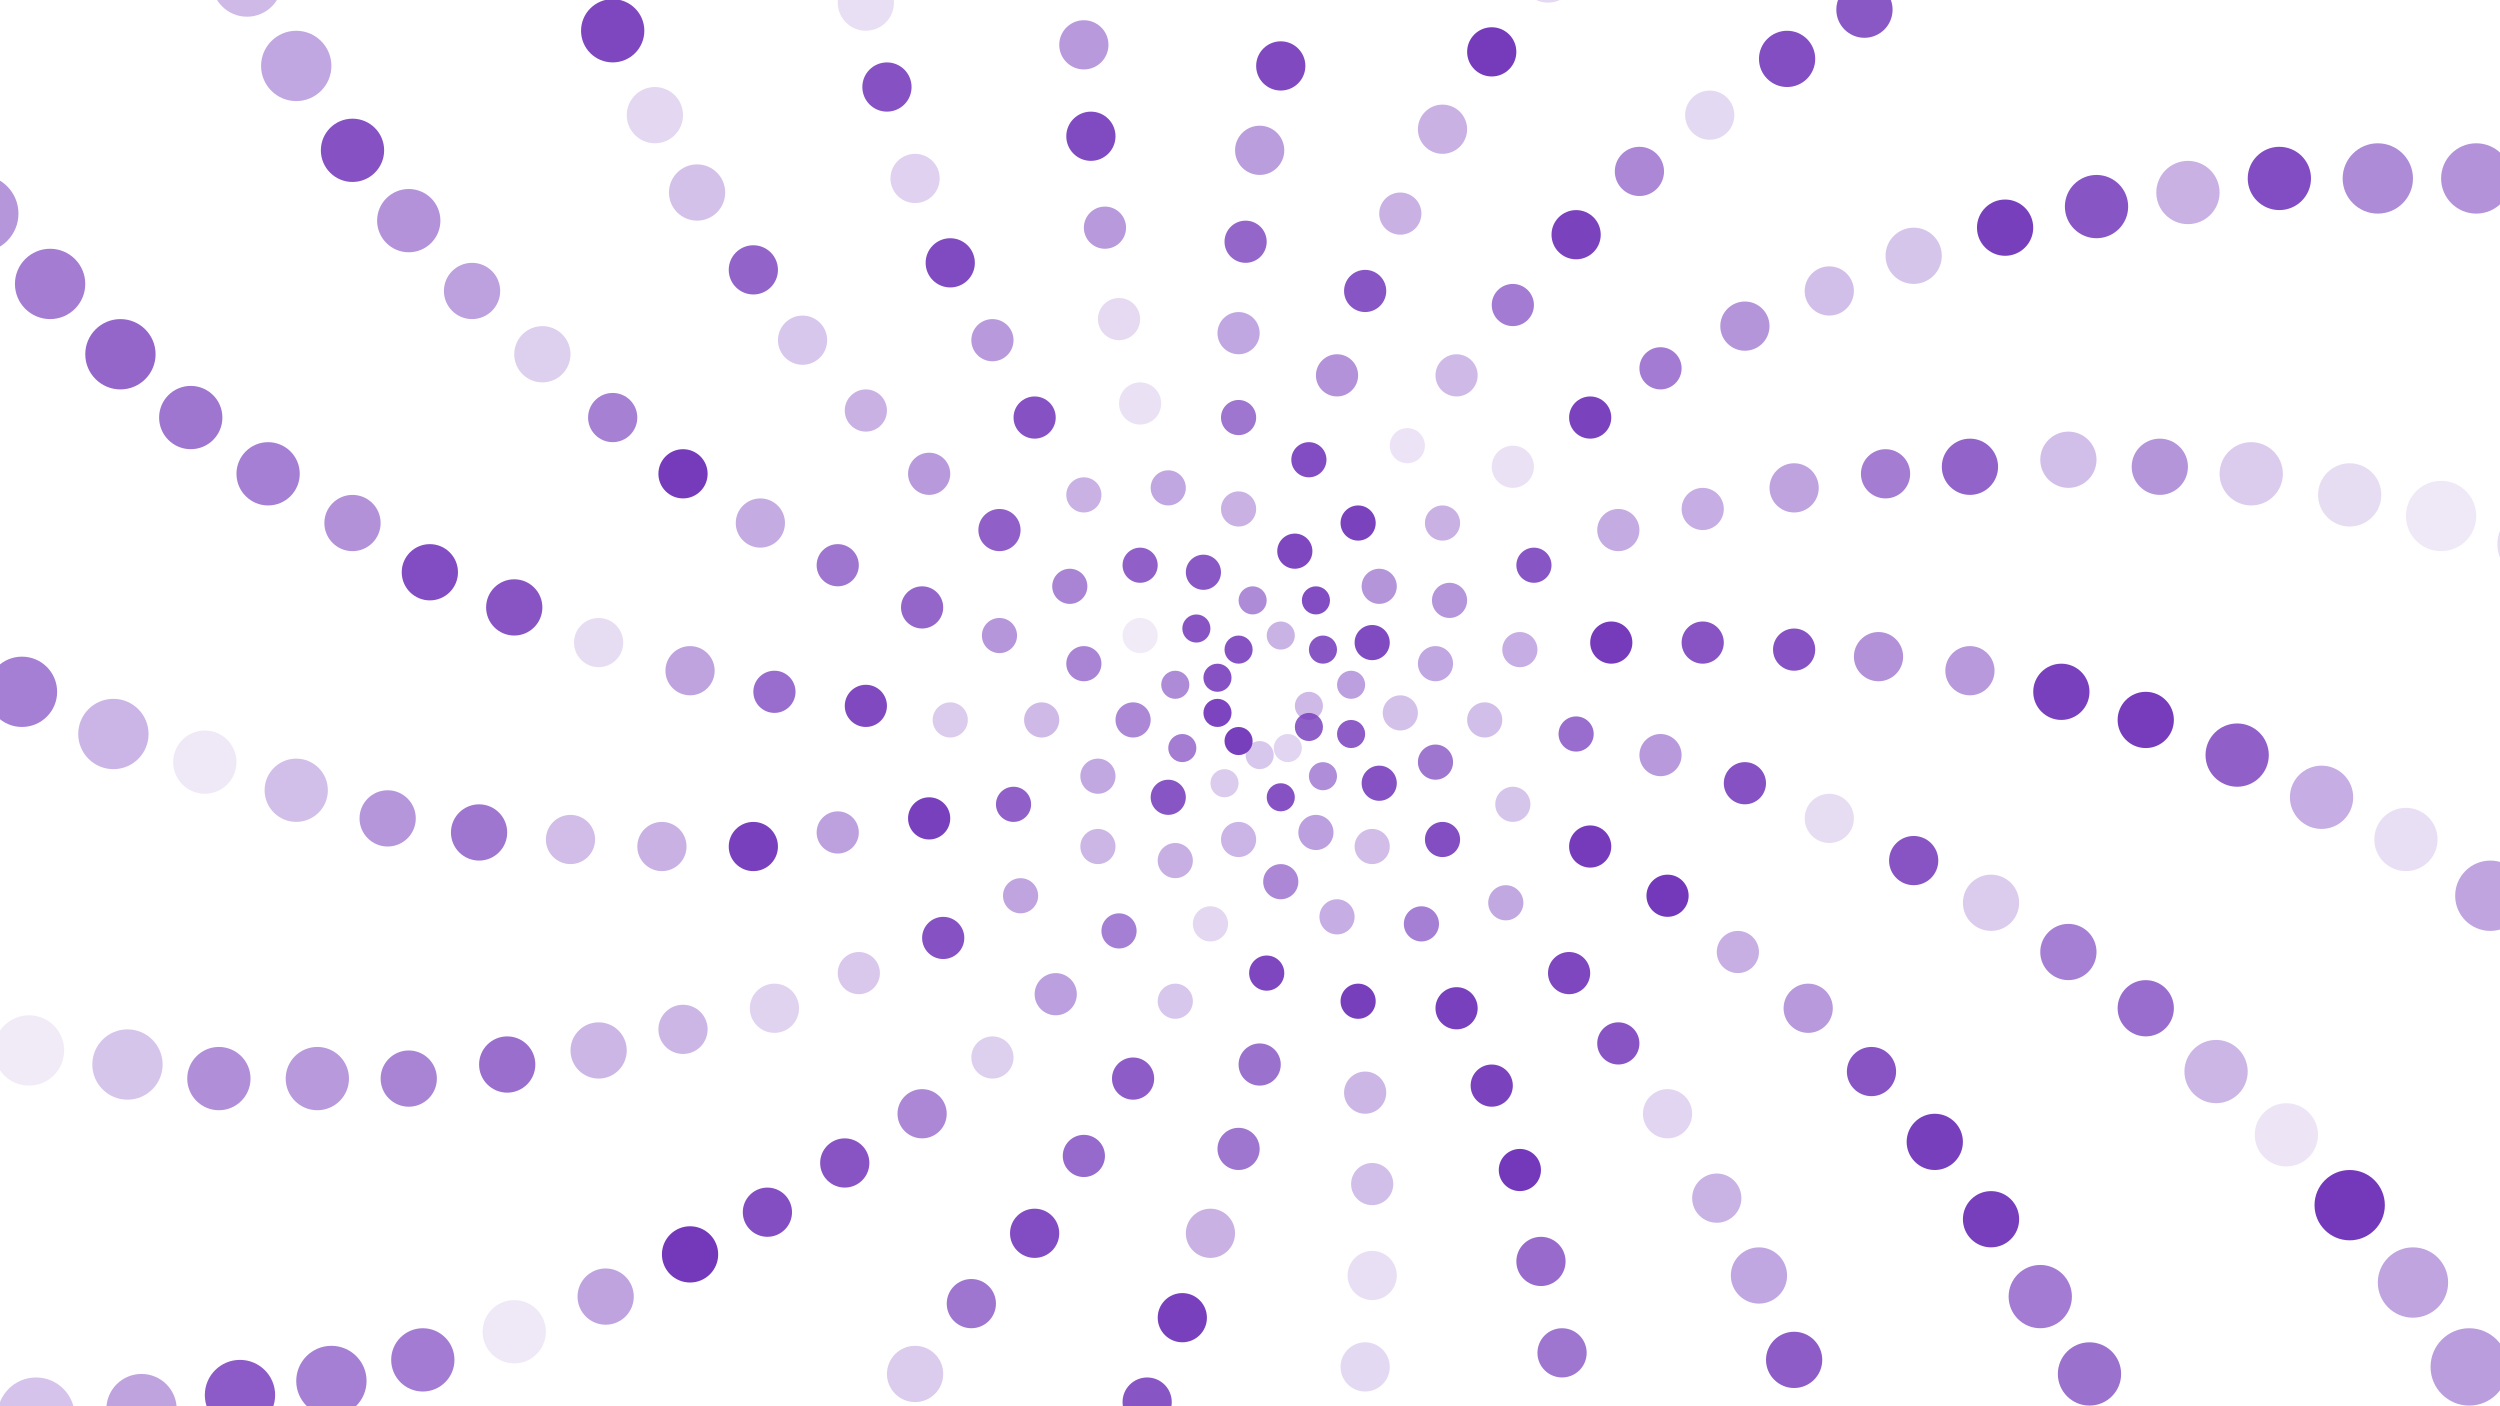 <svg xmlns="http://www.w3.org/2000/svg" version="1.1" xmlns:xlink="http://www.w3.org/1999/xlink" xmlns:svgjs="http://svgjs.dev/svgjs" viewBox="0 0 1422 800"><g fill="#7337ba" transform="matrix(4,0,0,4,-2119.5,-1198.5)"><circle r="2" cx="716" cy="400" opacity="0.34"></circle><circle r="2" cx="716" cy="403" opacity="0.80"></circle><circle r="2" cx="713" cy="406" opacity="0.21"></circle><circle r="2" cx="709" cy="407" opacity="0.28"></circle><circle r="2" cx="706" cy="405" opacity="0.96"></circle><circle r="2" cx="703" cy="401" opacity="0.93"></circle><circle r="2" cx="703" cy="396" opacity="0.86"></circle><circle r="2" cx="706" cy="392" opacity="0.86"></circle><circle r="2" cx="712" cy="390" opacity="0.38"></circle><circle r="2" cx="718" cy="392" opacity="0.84"></circle><circle r="2" cx="722" cy="397" opacity="0.48"></circle><circle r="2" cx="722" cy="404" opacity="0.81"></circle><circle r="2" cx="718" cy="410" opacity="0.57"></circle><circle r="2" cx="712" cy="413" opacity="0.86"></circle><circle r="2" cx="704" cy="411" opacity="0.26"></circle><circle r="2" cx="698" cy="406" opacity="0.65"></circle><circle r="2" cx="697" cy="397" opacity="0.58"></circle><circle r="2" cx="700" cy="389" opacity="0.85"></circle><circle r="2" cx="708" cy="385" opacity="0.58"></circle><circle r="2" cx="717" cy="385" opacity="0.89"></circle><circle r="2.5" cx="725" cy="391" opacity="0.90"></circle><circle r="2.5" cx="729" cy="401" opacity="0.31"></circle><circle r="2.5" cx="726" cy="411" opacity="0.87"></circle><circle r="2.5" cx="717" cy="418" opacity="0.48"></circle><circle r="2.5" cx="706" cy="419" opacity="0.37"></circle><circle r="2.5" cx="696" cy="413" opacity="0.84"></circle><circle r="2.5" cx="691" cy="402" opacity="0.60"></circle><circle r="2.5" cx="692" cy="390" opacity="0.10"></circle><circle r="2.5" cx="701" cy="381" opacity="0.83"></circle><circle r="2.5" cx="714" cy="378" opacity="0.92"></circle><circle r="2.5" cx="726" cy="383" opacity="0.53"></circle><circle r="2.5" cx="734" cy="394" opacity="0.44"></circle><circle r="2.5" cx="734" cy="408" opacity="0.68"></circle><circle r="2.5" cx="725" cy="420" opacity="0.33"></circle><circle r="2.5" cx="712" cy="425" opacity="0.60"></circle><circle r="2.5" cx="697" cy="422" opacity="0.40"></circle><circle r="2.5" cx="686" cy="410" opacity="0.43"></circle><circle r="2.5" cx="684" cy="394" opacity="0.61"></circle><circle r="2.5" cx="692" cy="380" opacity="0.79"></circle><circle r="2.5" cx="706" cy="372" opacity="0.39"></circle><circle r="2.5" cx="723" cy="374" opacity="0.94"></circle><circle r="2.5" cx="736" cy="385" opacity="0.52"></circle><circle r="2.5" cx="741" cy="402" opacity="0.32"></circle><circle r="2.5" cx="735" cy="419" opacity="0.88"></circle><circle r="2.5" cx="720" cy="430" opacity="0.41"></circle><circle r="2.5" cx="702" cy="431" opacity="0.20"></circle><circle r="2.5" cx="686" cy="420" opacity="0.36"></circle><circle r="2.5" cx="678" cy="402" opacity="0.34"></circle><circle r="2.5" cx="682" cy="383" opacity="0.61"></circle><circle r="2.5" cx="696" cy="369" opacity="0.44"></circle><circle r="2.5" cx="716" cy="365" opacity="0.89"></circle><circle r="2.5" cx="735" cy="374" opacity="0.39"></circle><circle r="2.5" cx="746" cy="392" opacity="0.41"></circle><circle r="2.5" cx="745" cy="414" opacity="0.29"></circle><circle r="2.5" cx="732" cy="431" opacity="0.64"></circle><circle r="2.5" cx="710" cy="438" opacity="0.92"></circle><circle r="2.5" cx="689" cy="432" opacity="0.64"></circle><circle r="2.5" cx="674" cy="414" opacity="0.79"></circle><circle r="2.5" cx="672" cy="390" opacity="0.52"></circle><circle r="2.5" cx="684" cy="370" opacity="0.39"></circle><circle r="2.5" cx="706" cy="359" opacity="0.69"></circle><circle r="2.5" cx="730" cy="363" opacity="0.14"></circle><circle r="2.5" cx="748" cy="380" opacity="0.84"></circle><circle r="2.5" cx="754" cy="404" opacity="0.73"></circle><circle r="2.5" cx="744" cy="428" opacity="0.43"></circle><circle r="2.5" cx="723" cy="442" opacity="0.96"></circle><circle r="2.5" cx="697" cy="442" opacity="0.28"></circle><circle r="2.5" cx="675" cy="427" opacity="0.45"></circle><circle r="2.5" cx="665" cy="402" opacity="0.25"></circle><circle r="3" cx="672" cy="375" opacity="0.79"></circle><circle r="3" cx="692" cy="357" opacity="0.15"></circle><circle r="3" cx="720" cy="353" opacity="0.54"></circle><circle r="3" cx="745" cy="366" opacity="0.15"></circle><circle r="3" cx="759" cy="391" opacity="0.98"></circle><circle r="3" cx="756" cy="420" opacity="0.98"></circle><circle r="3" cx="737" cy="443" opacity="0.95"></circle><circle r="3" cx="709" cy="451" opacity="0.71"></circle><circle r="3" cx="680" cy="441" opacity="0.48"></circle><circle r="3" cx="662" cy="416" opacity="0.95"></circle><circle r="3" cx="661" cy="386" opacity="0.76"></circle><circle r="3" cx="677" cy="359" opacity="0.86"></circle><circle r="3" cx="706" cy="347" opacity="0.44"></circle><circle r="3" cx="737" cy="353" opacity="0.34"></circle><circle r="3" cx="760" cy="375" opacity="0.42"></circle><circle r="3" cx="766" cy="407" opacity="0.50"></circle><circle r="3" cx="753" cy="438" opacity="0.92"></circle><circle r="3" cx="724" cy="455" opacity="0.36"></circle><circle r="3" cx="691" cy="453" opacity="0.81"></circle><circle r="3" cx="664" cy="433" opacity="0.87"></circle><circle r="3" cx="653" cy="400" opacity="0.91"></circle><circle r="3" cx="662" cy="367" opacity="0.50"></circle><circle r="3" cx="689" cy="345" opacity="0.18"></circle><circle r="3" cx="724" cy="341" opacity="0.84"></circle><circle r="3" cx="756" cy="359" opacity="0.94"></circle><circle r="3" cx="772" cy="391" opacity="0.85"></circle><circle r="3" cx="767" cy="427" opacity="0.99"></circle><circle r="3" cx="742" cy="454" opacity="0.94"></circle><circle r="3" cx="706" cy="463" opacity="0.69"></circle><circle r="3" cx="671" cy="450" opacity="0.24"></circle><circle r="3" cx="649" cy="418" opacity="0.47"></circle><circle r="3" cx="649" cy="380" opacity="0.68"></circle><circle r="3" cx="671" cy="348" opacity="0.51"></circle><circle r="3" cx="707" cy="334" opacity="0.76"></circle><circle r="3" cx="745" cy="343" opacity="0.66"></circle><circle r="3" cx="772" cy="372" opacity="0.41"></circle><circle r="3" cx="778" cy="411" opacity="0.87"></circle><circle r="3" cx="760" cy="448" opacity="0.85"></circle><circle r="3" cx="725" cy="468" opacity="0.32"></circle><circle r="3" cx="684" cy="464" opacity="0.75"></circle><circle r="3" cx="652" cy="438" opacity="0.27"></circle><circle r="3" cx="640" cy="398" opacity="0.73"></circle><circle r="3" cx="653" cy="358" opacity="0.39"></circle><circle r="3" cx="687" cy="332" opacity="0.51"></circle><circle r="3" cx="729" cy="330" opacity="0.39"></circle><circle r="3" cx="766" cy="352" opacity="0.66"></circle><circle r="3" cx="785" cy="392" opacity="0.87"></circle><circle r="3" cx="777" cy="435" opacity="0.40"></circle><circle r="3" cx="746" cy="466" opacity="0.99"></circle><circle r="3.5" cx="702" cy="475" opacity="0.39"></circle><circle r="3.5" cx="661" cy="458" opacity="0.60"></circle><circle r="3.5" cx="637" cy="420" opacity="0.95"></circle><circle r="3.5" cx="638" cy="374" opacity="0.42"></circle><circle r="3.5" cx="665" cy="337" opacity="0.90"></circle><circle r="3.5" cx="709" cy="321" opacity="0.49"></circle><circle r="3.5" cx="754" cy="333" opacity="0.94"></circle><circle r="3.5" cx="785" cy="369" opacity="0.46"></circle><circle r="3.5" cx="790" cy="416" opacity="0.17"></circle><circle r="3.5" cx="767" cy="458" opacity="0.21"></circle><circle r="3.5" cx="725" cy="481" opacity="0.16"></circle><circle r="3.5" cx="677" cy="475" opacity="0.89"></circle><circle r="3.5" cx="640" cy="443" opacity="0.22"></circle><circle r="3.5" cx="628" cy="395" opacity="0.46"></circle><circle r="3.5" cx="644" cy="348" opacity="0.28"></circle><circle r="3.5" cx="685" cy="319" opacity="0.90"></circle><circle r="3.5" cx="735" cy="318" opacity="0.39"></circle><circle r="3.5" cx="778" cy="346" opacity="0.53"></circle><circle r="3.5" cx="797" cy="393" opacity="0.55"></circle><circle r="3.5" cx="787" cy="443" opacity="0.51"></circle><circle r="3.5" cx="749" cy="479" opacity="0.74"></circle><circle r="3.5" cx="698" cy="487" opacity="0.95"></circle><circle r="3.5" cx="650" cy="465" opacity="0.85"></circle><circle r="3.5" cx="624" cy="420" opacity="0.39"></circle><circle r="3.5" cx="627" cy="367" opacity="0.98"></circle><circle r="3.5" cx="660" cy="325" opacity="0.23"></circle><circle r="3.5" cx="712" cy="309" opacity="0.91"></circle><circle r="3.5" cx="763" cy="324" opacity="0.60"></circle><circle r="3.5" cx="798" cy="367" opacity="0.65"></circle><circle r="3.5" cx="802" cy="422" opacity="0.85"></circle><circle r="3.5" cx="774" cy="470" opacity="0.38"></circle><circle r="3.5" cx="724" cy="494" opacity="0.19"></circle><circle r="3.5" cx="668" cy="485" opacity="0.68"></circle><circle r="3.5" cx="627" cy="446" opacity="0.36"></circle><circle r="3.5" cx="615" cy="391" opacity="0.17"></circle><circle r="3.5" cx="637" cy="338" opacity="0.78"></circle><circle r="3.5" cx="684" cy="306" opacity="0.50"></circle><circle r="3.5" cx="742" cy="307" opacity="0.98"></circle><circle r="3.5" cx="790" cy="341" opacity="0.32"></circle><circle r="3.5" cx="810" cy="395" opacity="0.51"></circle><circle r="3.5" cx="796" cy="452" opacity="0.85"></circle><circle r="3.5" cx="752" cy="492" opacity="0.69"></circle><circle r="3.5" cx="693" cy="499" opacity="0.84"></circle><circle r="3.5" cx="639" cy="472" opacity="0.88"></circle><circle r="3.5" cx="611" cy="419" opacity="0.33"></circle><circle r="3.5" cx="617" cy="359" opacity="0.63"></circle><circle r="3.5" cx="656" cy="312" opacity="0.87"></circle><circle r="3.5" cx="715" cy="296" opacity="0.36"></circle><circle r="3.5" cx="773" cy="316" opacity="0.19"></circle><circle r="4" cx="810" cy="366" opacity="0.78"></circle><circle r="4" cx="813" cy="428" opacity="0.25"></circle><circle r="4" cx="780" cy="481" opacity="0.44"></circle><circle r="4" cx="722" cy="506" opacity="0.98"></circle><circle r="4" cx="660" cy="495" opacity="0.26"></circle><circle r="4" cx="615" cy="449" opacity="0.36"></circle><circle r="4" cx="603" cy="386" opacity="0.85"></circle><circle r="4" cx="629" cy="327" opacity="0.31"></circle><circle r="4" cx="684" cy="293" opacity="0.39"></circle><circle r="4" cx="750" cy="296" opacity="0.19"></circle><circle r="4" cx="802" cy="336" opacity="0.29"></circle><circle r="4" cx="823" cy="398" opacity="0.95"></circle><circle r="4" cx="805" cy="462" opacity="0.96"></circle><circle r="4" cx="753" cy="505" opacity="0.29"></circle><circle r="4" cx="687" cy="511" opacity="0.77"></circle><circle r="4" cx="628" cy="478" opacity="0.99"></circle><circle r="4" cx="598" cy="418" opacity="0.69"></circle><circle r="4" cx="607" cy="350" opacity="0.24"></circle><circle r="4" cx="653" cy="300" opacity="0.16"></circle><circle r="4" cx="720" cy="284" opacity="0.22"></circle><circle r="4" cx="784" cy="308" opacity="0.88"></circle><circle r="4" cx="824" cy="365" opacity="0.32"></circle><circle r="4" cx="824" cy="435" opacity="0.64"></circle><circle r="4" cx="785" cy="493" opacity="0.81"></circle><circle r="4" cx="719" cy="519" opacity="0.40"></circle><circle r="4" cx="650" cy="504" opacity="0.67"></circle><circle r="4" cx="602" cy="451" opacity="0.72"></circle><circle r="4" cx="591" cy="381" opacity="0.89"></circle><circle r="4" cx="623" cy="316" opacity="0.20"></circle><circle r="4" cx="685" cy="280" opacity="0.68"></circle><circle r="4" cx="758" cy="286" opacity="0.57"></circle><circle r="4" cx="815" cy="332" opacity="0.96"></circle><circle r="4" cx="835" cy="402" opacity="0.97"></circle><circle r="4" cx="813" cy="473" opacity="0.96"></circle><circle r="4" cx="754" cy="518" opacity="0.88"></circle><circle r="4" cx="680" cy="522" opacity="0.81"></circle><circle r="4" cx="616" cy="484" opacity="0.46"></circle><circle r="4" cx="585" cy="416" opacity="0.52"></circle><circle r="4" cx="597" cy="341" opacity="0.47"></circle><circle r="4" cx="650" cy="287" opacity="0.41"></circle><circle r="4" cx="725" cy="272" opacity="0.70"></circle><circle r="4" cx="795" cy="301" opacity="0.83"></circle><circle r="4" cx="837" cy="366" opacity="0.53"></circle><circle r="4" cx="835" cy="443" opacity="0.73"></circle><circle r="4" cx="789" cy="506" opacity="0.57"></circle><circle r="4" cx="716" cy="532" opacity="0.42"></circle><circle r="4" cx="640" cy="512" opacity="0.94"></circle><circle r="4" cx="588" cy="453" opacity="0.61"></circle><circle r="4" cx="580" cy="374" opacity="0.55"></circle><circle r="4.5" cx="617" cy="304" opacity="0.92"></circle><circle r="4.5" cx="687" cy="267" opacity="0.88"></circle><circle r="4.5" cx="767" cy="276" opacity="0.57"></circle><circle r="4.5" cx="828" cy="329" opacity="0.84"></circle><circle r="4.5" cx="848" cy="407" opacity="0.79"></circle><circle r="4.5" cx="820" cy="484" opacity="0.66"></circle><circle r="4.5" cx="754" cy="531" opacity="0.45"></circle><circle r="4.5" cx="672" cy="533" opacity="0.71"></circle><circle r="4.5" cx="603" cy="489" opacity="0.11"></circle><circle r="4.5" cx="572" cy="412" opacity="0.32"></circle><circle r="4.5" cx="588" cy="331" opacity="0.54"></circle><circle r="4.5" cx="648" cy="273" opacity="1.00"></circle><circle r="4.5" cx="731" cy="260" opacity="0.96"></circle><circle r="4.5" cx="807" cy="295" opacity="0.13"></circle><circle r="4.5" cx="850" cy="367" opacity="0.26"></circle><circle r="4.5" cx="845" cy="452" opacity="0.36"></circle><circle r="4.5" cx="793" cy="519" opacity="0.66"></circle><circle r="4.5" cx="711" cy="545" opacity="0.26"></circle><circle r="4.5" cx="629" cy="520" opacity="0.43"></circle><circle r="4.5" cx="575" cy="453" opacity="0.51"></circle><circle r="4.5" cx="568" cy="367" opacity="0.64"></circle><circle r="4.5" cx="611" cy="292" opacity="0.83"></circle><circle r="4.5" cx="690" cy="254" opacity="0.27"></circle><circle r="4.5" cx="777" cy="267" opacity="0.80"></circle><circle r="4.5" cx="841" cy="327" opacity="0.39"></circle><circle r="4.5" cx="860" cy="413" opacity="0.41"></circle><circle r="4.5" cx="827" cy="495" opacity="0.71"></circle><circle r="4.5" cx="753" cy="545" opacity="0.37"></circle><circle r="4.5" cx="664" cy="544" opacity="0.46"></circle><circle r="4.5" cx="590" cy="493" opacity="0.66"></circle><circle r="4.5" cx="559" cy="408" opacity="0.11"></circle><circle r="4.5" cx="580" cy="321" opacity="0.87"></circle><circle r="4.5" cx="647" cy="260" opacity="0.86"></circle><circle r="4.5" cx="738" cy="248" opacity="0.69"></circle><circle r="4.5" cx="819" cy="289" opacity="0.91"></circle><circle r="4.5" cx="864" cy="370" opacity="0.17"></circle><circle r="4.5" cx="855" cy="461" opacity="0.13"></circle><circle r="4.5" cx="795" cy="532" opacity="0.82"></circle><circle r="4.5" cx="706" cy="557" opacity="0.75"></circle><circle r="4.5" cx="618" cy="527" opacity="0.61"></circle><circle r="4.5" cx="561" cy="453" opacity="0.56"></circle><circle r="4.5" cx="557" cy="359" opacity="0.69"></circle><circle r="4.5" cx="607" cy="279" opacity="0.99"></circle><circle r="4.5" cx="694" cy="241" opacity="0.71"></circle><circle r="4.5" cx="787" cy="258" opacity="0.84"></circle><circle r="4.5" cx="854" cy="325" opacity="0.89"></circle><circle r="4.5" cx="872" cy="419" opacity="0.16"></circle><circle r="4.5" cx="833" cy="507" opacity="0.20"></circle><circle r="4.5" cx="751" cy="558" opacity="0.98"></circle><circle r="5" cx="655" cy="554" opacity="0.95"></circle><circle r="5" cx="577" cy="496" opacity="0.64"></circle><circle r="5" cx="546" cy="404" opacity="0.37"></circle><circle r="5" cx="572" cy="309" opacity="0.44"></circle><circle r="5" cx="647" cy="246" opacity="0.11"></circle><circle r="5" cx="745" cy="237" opacity="0.93"></circle><circle r="5" cx="832" cy="284" opacity="0.34"></circle><circle r="5" cx="877" cy="373" opacity="0.11"></circle><circle r="5" cx="864" cy="471" opacity="0.99"></circle><circle r="5" cx="797" cy="546" opacity="0.76"></circle><circle r="5" cx="700" cy="570" opacity="0.32"></circle><circle r="5" cx="606" cy="534" opacity="0.48"></circle><circle r="5" cx="548" cy="451" opacity="0.29"></circle><circle r="5" cx="547" cy="350" opacity="0.76"></circle><circle r="5" cx="603" cy="265" opacity="0.42"></circle><circle r="5" cx="698" cy="227" opacity="0.58"></circle><circle r="5" cx="798" cy="250" opacity="0.81"></circle><circle r="5" cx="868" cy="325" opacity="0.58"></circle><circle r="5" cx="884" cy="427" opacity="0.45"></circle><circle r="5" cx="839" cy="520" opacity="0.83"></circle><circle r="5" cx="749" cy="572" opacity="0.29"></circle><circle r="5" cx="645" cy="564" opacity="0.65"></circle><circle r="5" cx="564" cy="498" opacity="0.82"></circle><circle r="5" cx="533" cy="398" opacity="0.64"></circle><circle r="5" cx="565" cy="297" opacity="0.35"></circle><circle r="5" cx="648" cy="232" opacity="0.90"></circle><circle r="5" cx="754" cy="226" opacity="0.41"></circle><circle r="5" cx="845" cy="280" opacity="0.72"></circle><circle r="5" cx="890" cy="377" opacity="0.17"></circle><circle r="5" cx="873" cy="482" opacity="0.45"></circle><circle r="5" cx="798" cy="560" opacity="0.81"></circle><circle r="5" cx="693" cy="582" opacity="0.56"></circle><circle r="5" cx="593" cy="540" opacity="0.81"></circle><circle r="5" cx="534" cy="449" opacity="0.10"></circle><circle r="5" cx="537" cy="340" opacity="0.65"></circle><circle r="5" cx="600" cy="252" opacity="0.74"></circle><circle r="5" cx="703" cy="215" opacity="0.99"></circle><circle r="5" cx="810" cy="242" opacity="0.43"></circle><circle r="5" cx="882" cy="325" opacity="0.54"></circle><circle r="5" cx="895" cy="435" opacity="0.38"></circle><circle r="5" cx="844" cy="533" opacity="0.49"></circle><circle r="5" cx="745" cy="585" opacity="0.92"></circle><circle r="5" cx="634" cy="573" opacity="0.86"></circle><circle r="5" cx="550" cy="500" opacity="0.46"></circle><circle r="5" cx="521" cy="391" opacity="0.12"></circle><circle r="5" cx="558" cy="285" opacity="0.65"></circle><circle r="5" cx="650" cy="218" opacity="0.80"></circle><circle r="5" cx="763" cy="215" opacity="0.16"></circle><circle r="5" cx="859" cy="276" opacity="0.39"></circle><circle r="5.5" cx="904" cy="382" opacity="0.57"></circle><circle r="5.5" cx="881" cy="494" opacity="0.49"></circle><circle r="5.5" cx="798" cy="574" opacity="0.25"></circle><circle r="5.5" cx="685" cy="593" opacity="0.36"></circle><circle r="5.5" cx="580" cy="545" opacity="0.51"></circle><circle r="5.5" cx="520" cy="446" opacity="0.95"></circle><circle r="5.5" cx="527" cy="330" opacity="0.52"></circle><circle r="5.5" cx="598" cy="238" opacity="0.83"></circle><circle r="5.5" cx="709" cy="202" opacity="0.20"></circle><circle r="5.5" cx="822" cy="235" opacity="0.99"></circle><circle r="5.5" cx="896" cy="326" opacity="0.58"></circle><circle r="5.5" cx="906" cy="444" opacity="0.13"></circle><circle r="5.5" cx="848" cy="547" opacity="0.50"></circle><circle r="5.5" cx="741" cy="599" opacity="0.56"></circle><circle r="5.5" cx="623" cy="582" opacity="0.31"></circle><circle r="5.5" cx="535" cy="501" opacity="0.30"></circle><circle r="5.5" cx="509" cy="384" opacity="0.86"></circle><circle r="5.5" cx="553" cy="272" opacity="0.15"></circle><circle r="5.5" cx="652" cy="204" opacity="0.34"></circle><circle r="5.5" cx="773" cy="205" opacity="0.34"></circle><circle r="5.5" cx="873" cy="274" opacity="0.13"></circle><circle r="5.5" cx="917" cy="387" opacity="0.62"></circle><circle r="5.5" cx="888" cy="506" opacity="0.76"></circle><circle r="5.5" cx="798" cy="588" opacity="0.80"></circle><circle r="5.5" cx="676" cy="605" opacity="0.78"></circle><circle r="5.5" cx="566" cy="550" opacity="0.23"></circle><circle r="5.5" cx="506" cy="442" opacity="0.53"></circle><circle r="5.5" cx="518" cy="319" opacity="0.99"></circle><circle r="5.5" cx="597" cy="224" opacity="0.95"></circle><circle r="5.5" cx="716" cy="189" opacity="0.47"></circle><circle r="5.5" cx="835" cy="229" opacity="0.31"></circle><circle r="5.5" cx="910" cy="328" opacity="0.43"></circle><circle r="5.5" cx="917" cy="454" opacity="0.16"></circle><circle r="5.5" cx="851" cy="561" opacity="0.42"></circle><circle r="5.5" cx="736" cy="612" opacity="0.10"></circle><circle r="5.5" cx="611" cy="590" opacity="0.63"></circle><circle r="5.5" cx="521" cy="501" opacity="0.63"></circle><circle r="5.5" cx="497" cy="376" opacity="0.50"></circle><circle r="5.5" cx="548" cy="259" opacity="0.59"></circle><circle r="5.5" cx="656" cy="190" opacity="0.18"></circle><circle r="5.5" cx="784" cy="195" opacity="0.76"></circle><circle r="5.5" cx="887" cy="272" opacity="0.95"></circle><circle r="5.5" cx="930" cy="394" opacity="0.54"></circle><circle r="5.5" cx="895" cy="519" opacity="0.74"></circle><circle r="5.5" cx="796" cy="603" opacity="0.49"></circle><circle r="5.5" cx="667" cy="616" opacity="0.72"></circle><circle r="5.5" cx="552" cy="554" opacity="0.75"></circle><circle r="5.5" cx="493" cy="437" opacity="0.96"></circle><circle r="5.5" cx="509" cy="307" opacity="0.29"></circle><circle r="6" cx="596" cy="209" opacity="0.63"></circle><circle r="6" cx="724" cy="177" opacity="0.76"></circle><circle r="6" cx="848" cy="223" opacity="0.81"></circle><circle r="6" cx="925" cy="331" opacity="0.27"></circle><circle r="6" cx="927" cy="464" opacity="0.71"></circle><circle r="6" cx="853" cy="575" opacity="0.16"></circle><circle r="6" cx="730" cy="626" opacity="0.48"></circle><circle r="6" cx="599" cy="597" opacity="0.76"></circle><circle r="6" cx="506" cy="500" opacity="0.85"></circle><circle r="6" cx="485" cy="367" opacity="0.14"></circle><circle r="6" cx="543" cy="245" opacity="0.16"></circle><circle r="6" cx="660" cy="176" opacity="0.17"></circle><circle r="6" cx="795" cy="186" opacity="0.80"></circle><circle r="6" cx="902" cy="271" opacity="0.25"></circle><circle r="6" cx="942" cy="401" opacity="0.84"></circle><circle r="6" cx="902" cy="532" opacity="0.15"></circle><circle r="6" cx="794" cy="617" opacity="0.80"></circle><circle r="6" cx="657" cy="627" opacity="0.77"></circle><circle r="6" cx="538" cy="557" opacity="0.17"></circle><circle r="6" cx="479" cy="432" opacity="0.86"></circle><circle r="6" cx="501" cy="295" opacity="0.49"></circle><circle r="6" cx="597" cy="194" opacity="0.27"></circle><circle r="6" cx="733" cy="165" opacity="0.20"></circle><circle r="6" cx="862" cy="218" opacity="0.73"></circle><circle r="6" cx="939" cy="335" opacity="0.93"></circle><circle r="6" cx="937" cy="475" opacity="0.40"></circle><circle r="6" cx="855" cy="590" opacity="0.55"></circle><circle r="6" cx="723" cy="639" opacity="0.96"></circle><circle r="6" cx="585" cy="604" opacity="0.26"></circle><circle r="6" cx="492" cy="498" opacity="0.15"></circle><circle r="6" cx="474" cy="357" opacity="0.11"></circle><circle r="6" cx="539" cy="230" opacity="0.87"></circle><circle r="6" cx="665" cy="162" opacity="0.86"></circle><circle r="6" cx="808" cy="177" opacity="0.63"></circle><circle r="6" cx="917" cy="271" opacity="0.68"></circle><circle r="6" cx="955" cy="409" opacity="0.57"></circle><circle r="6" cx="907" cy="546" opacity="0.84"></circle><circle r="6" cx="791" cy="632" opacity="0.36"></circle><circle r="6" cx="646" cy="637" opacity="0.40"></circle><circle r="6" cx="523" cy="559" opacity="0.11"></circle><circle r="6" cx="465" cy="425" opacity="0.42"></circle><circle r="6" cx="494" cy="282" opacity="0.93"></circle><circle r="6" cx="598" cy="179" opacity="0.52"></circle><circle r="6" cx="742" cy="153" opacity="0.16"></circle><circle r="6" cx="877" cy="214" opacity="0.62"></circle><circle r="6" cx="953" cy="340" opacity="0.88"></circle><circle r="6" cx="946" cy="487" opacity="0.63"></circle><circle r="6" cx="856" cy="605" opacity="0.83"></circle><circle r="6" cx="715" cy="652" opacity="0.96"></circle><circle r="6.5" cx="572" cy="610" opacity="0.39"></circle><circle r="6.5" cx="477" cy="495" opacity="0.96"></circle><circle r="6.5" cx="463" cy="346" opacity="0.48"></circle><circle r="6.5" cx="537" cy="215" opacity="0.41"></circle><circle r="6.5" cx="671" cy="149" opacity="0.46"></circle><circle r="6.5" cx="820" cy="169" opacity="0.34"></circle><circle r="6.5" cx="932" cy="271" opacity="0.14"></circle><circle r="6.5" cx="967" cy="419" opacity="0.63"></circle><circle r="6.5" cx="912" cy="560" opacity="0.91"></circle><circle r="6.5" cx="787" cy="646" opacity="0.91"></circle><circle r="6.5" cx="634" cy="647" opacity="0.92"></circle><circle r="6.5" cx="508" cy="561" opacity="0.52"></circle><circle r="6.5" cx="452" cy="418" opacity="0.27"></circle><circle r="6.5" cx="487" cy="268" opacity="0.83"></circle><circle r="6.5" cx="600" cy="164" opacity="0.50"></circle><circle r="6.5" cx="753" cy="142" opacity="0.90"></circle><circle r="6.5" cx="891" cy="210" opacity="0.17"></circle><circle r="6.5" cx="968" cy="345" opacity="0.52"></circle><circle r="6.5" cx="954" cy="500" opacity="0.62"></circle><circle r="6.5" cx="856" cy="620" opacity="0.52"></circle><circle r="6.5" cx="706" cy="664" opacity="0.77"></circle><circle r="6.5" cx="557" cy="616" opacity="0.97"></circle><circle r="6.5" cx="462" cy="492" opacity="0.40"></circle><circle r="6.5" cx="453" cy="335" opacity="0.45"></circle><circle r="6.5" cx="535" cy="200" opacity="0.74"></circle><circle r="6.5" cx="678" cy="135" opacity="0.94"></circle><circle r="6.5" cx="834" cy="162" opacity="0.48"></circle><circle r="6.5" cx="947" cy="273" opacity="0.50"></circle><circle r="6.5" cx="978" cy="429" opacity="0.44"></circle><circle r="6.5" cx="916" cy="575" opacity="0.65"></circle><circle r="6.5" cx="782" cy="661" opacity="0.48"></circle><circle r="6.5" cx="622" cy="656" opacity="0.30"></circle><circle r="6.5" cx="493" cy="561" opacity="0.50"></circle><circle r="6.5" cx="439" cy="410" opacity="0.34"></circle><circle r="6.5" cx="481" cy="254" opacity="0.37"></circle><circle r="6.5" cx="603" cy="149" opacity="0.26"></circle><circle r="6.5" cx="764" cy="131" opacity="0.37"></circle><circle r="6.5" cx="907" cy="208" opacity="0.17"></circle><circle r="6.5" cx="982" cy="352" opacity="0.99"></circle><circle r="6.5" cx="962" cy="513" opacity="0.12"></circle><circle r="6.5" cx="855" cy="636" opacity="0.46"></circle><circle r="6.5" cx="697" cy="676" opacity="0.69"></circle><circle r="6.5" cx="543" cy="620" opacity="0.41"></circle><circle r="6.5" cx="447" cy="487" opacity="0.34"></circle><circle r="6.5" cx="443" cy="323" opacity="0.24"></circle><circle r="6.5" cx="533" cy="185" opacity="0.23"></circle><circle r="6.5" cx="686" cy="121" opacity="0.40"></circle><circle r="6.5" cx="848" cy="155" opacity="0.59"></circle><circle r="6.5" cx="963" cy="275" opacity="0.81"></circle><circle r="7" cx="990" cy="439" opacity="0.50"></circle><circle r="7" cx="919" cy="590" opacity="0.59"></circle><circle r="7" cx="776" cy="675" opacity="0.96"></circle><circle r="7" cx="609" cy="664" opacity="0.12"></circle><circle r="7" cx="477" cy="561" opacity="0.67"></circle><circle r="7" cx="426" cy="400" opacity="0.94"></circle><circle r="7" cx="475" cy="239" opacity="1.00"></circle><circle r="7" cx="607" cy="134" opacity="0.45"></circle><circle r="7" cx="776" cy="121" opacity="0.55"></circle><circle r="7" cx="922" cy="206" opacity="0.44"></circle><circle r="7" cx="996" cy="359" opacity="0.47"></circle><circle r="7" cx="970" cy="527" opacity="0.24"></circle><circle r="7" cx="853" cy="651" opacity="0.18"></circle><circle r="7" cx="686" cy="688" opacity="0.76"></circle><circle r="7" cx="527" cy="624" opacity="0.72"></circle><circle r="7" cx="432" cy="482" opacity="0.64"></circle><circle r="7" cx="434" cy="310" opacity="0.60"></circle><circle r="7" cx="533" cy="169" opacity="0.50"></circle><circle r="7" cx="695" cy="108" opacity="0.11"></circle><circle r="7" cx="863" cy="149" opacity="0.52"></circle><circle r="7" cx="978" cy="279" opacity="0.37"></circle><circle r="7" cx="1001" cy="451" opacity="0.33"></circle><circle r="7" cx="922" cy="606" opacity="0.17"></circle><circle r="7" cx="769" cy="690" opacity="0.17"></circle><circle r="7" cx="595" cy="672" opacity="0.47"></circle><circle r="7" cx="461" cy="560" opacity="0.93"></circle><circle r="7" cx="414" cy="391" opacity="0.92"></circle><circle r="7" cx="471" cy="224" opacity="0.32"></circle><circle r="7" cx="612" cy="119" opacity="0.91"></circle><circle r="7" cx="788" cy="111" opacity="0.43"></circle><circle r="7" cx="938" cy="205" opacity="0.39"></circle><circle r="7" cx="1009" cy="367" opacity="0.23"></circle><circle r="7" cx="976" cy="542" opacity="0.78"></circle><circle r="7" cx="850" cy="667" opacity="0.24"></circle><circle r="7" cx="675" cy="700" opacity="0.75"></circle><circle r="7" cx="512" cy="628" opacity="0.47"></circle><circle r="7" cx="417" cy="475" opacity="0.53"></circle><circle r="7" cx="425" cy="296" opacity="0.32"></circle><circle r="7" cx="534" cy="153" opacity="0.79"></circle><circle r="7" cx="704" cy="95" opacity="0.90"></circle><circle r="7" cx="878" cy="144" opacity="0.57"></circle><circle r="7" cx="994" cy="283" opacity="0.66"></circle><circle r="7" cx="1011" cy="463" opacity="0.29"></circle><circle r="7" cx="924" cy="622" opacity="0.53"></circle><circle r="7" cx="761" cy="704" opacity="0.41"></circle><circle r="7" cx="581" cy="680" opacity="0.85"></circle><circle r="7" cx="445" cy="558" opacity="0.77"></circle><circle r="7" cx="402" cy="380" opacity="0.30"></circle><circle r="7" cx="467" cy="208" opacity="0.96"></circle><circle r="7.5" cx="618" cy="103" opacity="0.40"></circle><circle r="7.5" cx="802" cy="102" opacity="0.27"></circle><circle r="7.5" cx="955" cy="205" opacity="0.65"></circle><circle r="7.5" cx="1023" cy="376" opacity="0.60"></circle><circle r="7.5" cx="982" cy="557" opacity="0.97"></circle><circle r="7.5" cx="847" cy="683" opacity="0.96"></circle><circle r="7.5" cx="663" cy="711" opacity="0.37"></circle><circle r="7.5" cx="495" cy="630" opacity="0.86"></circle><circle r="7.5" cx="403" cy="468" opacity="0.58"></circle><circle r="7.5" cx="417" cy="282" opacity="0.69"></circle><circle r="7.5" cx="535" cy="136" opacity="0.27"></circle><circle r="7.5" cx="715" cy="82" opacity="0.95"></circle><circle r="7.5" cx="894" cy="139" opacity="0.46"></circle><circle r="7.5" cx="1009" cy="288" opacity="0.18"></circle><circle r="7.5" cx="1021" cy="476" opacity="0.19"></circle><circle r="7.5" cx="924" cy="638" opacity="0.87"></circle><circle r="7.5" cx="753" cy="718" opacity="0.86"></circle><circle r="7.5" cx="566" cy="686" opacity="0.29"></circle><circle r="7.5" cx="429" cy="555" opacity="0.20"></circle><circle r="7.5" cx="390" cy="368" opacity="0.96"></circle><circle r="7.5" cx="464" cy="192" opacity="0.14"></circle><circle r="7.5" cx="624" cy="88" opacity="0.43"></circle><circle r="7.5" cx="816" cy="93" opacity="0.21"></circle><circle r="7.5" cx="971" cy="205" opacity="0.59"></circle><circle r="7.5" cx="1036" cy="386" opacity="0.50"></circle><circle r="7.5" cx="988" cy="572" opacity="0.41"></circle><circle r="7.5" cx="842" cy="699" opacity="0.83"></circle><circle r="7.5" cx="650" cy="722" opacity="0.76"></circle><circle r="7.5" cx="479" cy="631" opacity="0.50"></circle><circle r="7.5" cx="388" cy="460" opacity="0.32"></circle><circle r="7.5" cx="410" cy="267" opacity="0.89"></circle><circle r="7.5" cx="537" cy="120" opacity="0.73"></circle><circle r="7.5" cx="726" cy="70" opacity="0.56"></circle><circle r="7.5" cx="910" cy="136" opacity="0.21"></circle><circle r="7.5" cx="1025" cy="294" opacity="0.85"></circle><circle r="7.5" cx="1031" cy="490" opacity="0.51"></circle><circle r="7.5" cx="924" cy="655" opacity="0.27"></circle><circle r="7.5" cx="743" cy="732" opacity="0.15"></circle><circle r="7.5" cx="550" cy="692" opacity="0.99"></circle><circle r="7.5" cx="412" cy="551" opacity="0.51"></circle><circle r="7.5" cx="379" cy="356" opacity="0.45"></circle><circle r="7.5" cx="462" cy="176" opacity="0.45"></circle><circle r="7.5" cx="632" cy="73" opacity="0.46"></circle><circle r="7.5" cx="830" cy="85" opacity="0.85"></circle><circle r="7.5" cx="988" cy="207" opacity="0.24"></circle><circle r="7.5" cx="1049" cy="397" opacity="0.89"></circle><circle r="7.5" cx="992" cy="589" opacity="0.76"></circle><circle r="7.5" cx="837" cy="715" opacity="0.39"></circle><circle r="7.5" cx="637" cy="732" opacity="0.86"></circle><circle r="8" cx="462" cy="632" opacity="0.19"></circle><circle r="8" cx="374" cy="451" opacity="0.83"></circle><circle r="8" cx="403" cy="252" opacity="0.20"></circle><circle r="8" cx="541" cy="103" opacity="0.71"></circle><circle r="8" cx="738" cy="58" opacity="0.58"></circle><circle r="8" cx="927" cy="133" opacity="0.92"></circle><circle r="8" cx="1040" cy="301" opacity="0.21"></circle><circle r="8" cx="1039" cy="504" opacity="0.99"></circle><circle r="8" cx="923" cy="672" opacity="0.68"></circle><circle r="8" cx="733" cy="745" opacity="0.19"></circle><circle r="8" cx="534" cy="698" opacity="0.98"></circle><circle r="8" cx="396" cy="546" opacity="0.82"></circle><circle r="8" cx="368" cy="342" opacity="0.54"></circle><circle r="8" cx="460" cy="159" opacity="0.51"></circle><circle r="8" cx="640" cy="58" opacity="0.93"></circle><circle r="8" cx="846" cy="78" opacity="0.79"></circle><circle r="8" cx="1005" cy="210" opacity="0.84"></circle><circle r="8" cx="1061" cy="409" opacity="0.84"></circle><circle r="8" cx="996" cy="605" opacity="0.85"></circle><circle r="8" cx="830" cy="731" opacity="0.66"></circle><circle r="8" cx="622" cy="741" opacity="0.50"></circle><circle r="8" cx="445" cy="632" opacity="0.83"></circle><circle r="8" cx="360" cy="441" opacity="0.97"></circle><circle r="8" cx="397" cy="235" opacity="0.90"></circle><circle r="8" cx="545" cy="87" opacity="0.93"></circle><circle r="8" cx="751" cy="47" opacity="0.58"></circle><circle r="8" cx="944" cy="131" opacity="0.52"></circle><circle r="8" cx="1056" cy="309" opacity="0.32"></circle><circle r="8" cx="1048" cy="520" opacity="0.53"></circle><circle r="8" cx="922" cy="689" opacity="0.15"></circle><circle r="8" cx="721" cy="758" opacity="0.35"></circle><circle r="8" cx="517" cy="702" opacity="0.43"></circle><circle r="8" cx="380" cy="540" opacity="0.62"></circle><circle r="8" cx="358" cy="328" opacity="0.68"></circle><circle r="8" cx="460" cy="141" opacity="0.24"></circle><circle r="8" cx="650" cy="44" opacity="0.23"></circle><circle r="8" cx="862" cy="71" opacity="0.57"></circle><circle r="8" cx="1022" cy="213" opacity="0.11"></circle><circle r="8" cx="1074" cy="421" opacity="0.44"></circle><circle r="8" cx="999" cy="623" opacity="0.32"></circle><circle r="8" cx="823" cy="747" opacity="0.99"></circle><circle r="8" cx="607" cy="750" opacity="0.20"></circle><circle r="8" cx="427" cy="631" opacity="0.82"></circle><circle r="8" cx="346" cy="430" opacity="0.97"></circle><circle r="8" cx="392" cy="219" opacity="0.11"></circle><circle r="8" cx="550" cy="70" opacity="0.88"></circle><circle r="8" cx="765" cy="36" opacity="0.86"></circle><circle r="8" cx="961" cy="129" opacity="0.46"></circle><circle r="8" cx="1071" cy="318" opacity="0.15"></circle><circle r="8.5" cx="1055" cy="536" opacity="0.90"></circle><circle r="8.5" cx="919" cy="707" opacity="0.14"></circle><circle r="8.5" cx="709" cy="771" opacity="0.37"></circle><circle r="8.5" cx="500" cy="706" opacity="0.75"></circle><circle r="8.5" cx="363" cy="533" opacity="0.68"></circle><circle r="8.5" cx="348" cy="314" opacity="0.70"></circle><circle r="8.5" cx="460" cy="124" opacity="0.70"></circle><circle r="8.5" cx="660" cy="30" opacity="0.44"></circle><circle r="8.5" cx="878" cy="65" opacity="0.18"></circle><circle r="8.5" cx="1039" cy="218" opacity="0.32"></circle><circle r="8.5" cx="1085" cy="435" opacity="0.43"></circle><circle r="8.5" cx="1001" cy="640" opacity="0.52"></circle><circle r="8.5" cx="815" cy="762" opacity="0.98"></circle><circle r="8.5" cx="592" cy="758" opacity="0.54"></circle><circle r="8.5" cx="410" cy="629" opacity="0.50"></circle><circle r="8.5" cx="333" cy="419" opacity="0.56"></circle><circle r="8.5" cx="388" cy="202" opacity="0.25"></circle><circle r="8.5" cx="556" cy="53" opacity="0.28"></circle><circle r="8.5" cx="779" cy="26" opacity="0.19"></circle><circle r="8.5" cx="979" cy="129" opacity="0.56"></circle><circle r="8.5" cx="1086" cy="327" opacity="0.48"></circle><circle r="8.5" cx="1062" cy="552" opacity="0.86"></circle><circle r="8.5" cx="915" cy="724" opacity="0.55"></circle><circle r="8.5" cx="696" cy="783" opacity="0.87"></circle><circle r="8.5" cx="482" cy="709" opacity="0.60"></circle><circle r="8.5" cx="347" cy="526" opacity="0.12"></circle><circle r="8.5" cx="339" cy="298" opacity="0.66"></circle><circle r="8.5" cx="461" cy="106" opacity="0.23"></circle><circle r="8.5" cx="671" cy="15" opacity="0.21"></circle><circle r="8.5" cx="895" cy="60" opacity="0.43"></circle><circle r="8.5" cx="1056" cy="223" opacity="0.80"></circle><circle r="8.5" cx="1096" cy="449" opacity="0.73"></circle><circle r="8.5" cx="1002" cy="658" opacity="0.82"></circle><circle r="8.5" cx="806" cy="778" opacity="0.53"></circle><circle r="8.5" cx="575" cy="766" opacity="0.62"></circle><circle r="8.5" cx="392" cy="626" opacity="0.60"></circle><circle r="8.5" cx="320" cy="406" opacity="0.96"></circle><circle r="8.5" cx="384" cy="184" opacity="0.42"></circle><circle r="8.5" cx="563" cy="36" opacity="0.57"></circle><circle r="8.5" cx="794" cy="16" opacity="0.51"></circle><circle r="8.5" cx="997" cy="129" opacity="1.00"></circle><circle r="8.5" cx="1101" cy="338" opacity="0.87"></circle><circle r="8.5" cx="1068" cy="569" opacity="0.58"></circle><circle r="8.5" cx="910" cy="742" opacity="0.72"></circle><circle r="8.5" cx="683" cy="795" opacity="0.37"></circle><circle r="8.5" cx="464" cy="711" opacity="0.39"></circle><circle r="8.5" cx="331" cy="517" opacity="0.57"></circle><circle r="8.5" cx="331" cy="282" opacity="0.62"></circle><circle r="8.5" cx="464" cy="88" opacity="0.18"></circle><circle r="9" cx="683" cy="2" opacity="0.67"></circle><circle r="9" cx="913" cy="55" opacity="0.92"></circle><circle r="9" cx="1073" cy="229" opacity="0.94"></circle><circle r="9" cx="1107" cy="464" opacity="0.91"></circle><circle r="9" cx="1002" cy="676" opacity="0.17"></circle><circle r="9" cx="795" cy="793" opacity="0.77"></circle><circle r="9" cx="558" cy="773" opacity="0.48"></circle><circle r="9" cx="374" cy="622" opacity="0.20"></circle><circle r="9" cx="307" cy="393" opacity="0.63"></circle><circle r="9" cx="381" cy="166" opacity="0.12"></circle><circle r="9" cx="571" cy="20" opacity="0.98"></circle><circle r="9" cx="810" cy="7" opacity="0.49"></circle><circle r="9" cx="1015" cy="131" opacity="0.30"></circle><circle r="9" cx="1115" cy="350" opacity="0.79"></circle><circle r="9" cx="1073" cy="587" opacity="0.70"></circle><circle r="9" cx="905" cy="759" opacity="0.75"></circle><circle r="9" cx="668" cy="807" opacity="0.27"></circle><circle r="9" cx="446" cy="712" opacity="0.40"></circle><circle r="9" cx="315" cy="508" opacity="0.18"></circle><circle r="9" cx="323" cy="265" opacity="0.16"></circle><circle r="9" cx="467" cy="69" opacity="0.49"></circle><circle r="9" cx="696" cy="-12" opacity="0.16"></circle><circle r="9" cx="931" cy="51" opacity="0.56"></circle><circle r="9" cx="1090" cy="236" opacity="0.47"></circle><circle r="9" cx="1117" cy="479" opacity="0.99"></circle><circle r="9" cx="1002" cy="695" opacity="0.75"></circle><circle r="9" cx="784" cy="808" opacity="0.86"></circle><circle r="9" cx="541" cy="779" opacity="0.28"></circle><circle r="9" cx="356" cy="617" opacity="0.49"></circle><circle r="9" cx="295" cy="379" opacity="0.31"></circle><circle r="9" cx="379" cy="147" opacity="0.51"></circle><circle r="9" cx="580" cy="3" opacity="0.21"></circle><circle r="9" cx="827" cy="-2" opacity="0.94"></circle><circle r="9" cx="1034" cy="133" opacity="0.12"></circle><circle r="9" cx="1129" cy="362" opacity="0.19"></circle><circle r="9" cx="1078" cy="605" opacity="0.70"></circle><circle r="9" cx="898" cy="777" opacity="0.90"></circle><circle r="9" cx="653" cy="817" opacity="0.90"></circle><circle r="9" cx="427" cy="712" opacity="0.61"></circle><circle r="9" cx="300" cy="497" opacity="0.20"></circle><circle r="9" cx="316" cy="248" opacity="0.57"></circle><circle r="9" cx="471" cy="51" opacity="0.78"></circle><circle r="9" cx="710" cy="-24" opacity="0.57"></circle><circle r="9" cx="950" cy="49" opacity="0.58"></circle><circle r="9" cx="1107" cy="245" opacity="0.11"></circle><circle r="9" cx="1126" cy="496" opacity="0.82"></circle><circle r="9" cx="1000" cy="714" opacity="0.22"></circle><circle r="9" cx="772" cy="823" opacity="0.77"></circle><circle r="9" cx="523" cy="784" opacity="0.35"></circle><circle r="9.5" cx="338" cy="611" opacity="0.27"></circle><circle r="9.5" cx="283" cy="364" opacity="0.92"></circle><circle r="9.5" cx="378" cy="128" opacity="0.94"></circle><circle r="9.5" cx="590" cy="-13" opacity="0.34"></circle><circle r="9.5" cx="844" cy="-10" opacity="0.32"></circle><circle r="9.5" cx="1053" cy="137" opacity="0.23"></circle><circle r="9.5" cx="1143" cy="376" opacity="0.18"></circle><circle r="9.5" cx="1081" cy="624" opacity="0.30"></circle><circle r="9.5" cx="891" cy="794" opacity="0.56"></circle><circle r="9.5" cx="636" cy="828" opacity="0.33"></circle><circle r="9.5" cx="408" cy="711" opacity="0.17"></circle><circle r="9.5" cx="284" cy="486" opacity="0.49"></circle><circle r="9.5" cx="310" cy="230" opacity="0.24"></circle><circle r="9.5" cx="476" cy="32" opacity="0.27"></circle><circle r="9.5" cx="725" cy="-37" opacity="0.99"></circle><circle r="9.5" cx="969" cy="47" opacity="0.74"></circle><circle r="9.5" cx="1124" cy="254" opacity="0.33"></circle><circle r="9.5" cx="1135" cy="513" opacity="0.71"></circle><circle r="9.5" cx="998" cy="733" opacity="0.88"></circle><circle r="9.5" cx="760" cy="837" opacity="0.43"></circle><circle r="9.5" cx="504" cy="789" opacity="0.39"></circle><circle r="9.5" cx="320" cy="604" opacity="0.43"></circle><circle r="9.5" cx="272" cy="348" opacity="0.68"></circle><circle r="9.5" cx="378" cy="109" opacity="0.40"></circle><circle r="9.5" cx="600" cy="-29" opacity="0.13"></circle><circle r="9.5" cx="862" cy="-17" opacity="0.45"></circle><circle r="9.5" cx="1072" cy="141" opacity="0.80"></circle><circle r="9.5" cx="1156" cy="390" opacity="0.13"></circle><circle r="9.5" cx="1084" cy="643" opacity="0.55"></circle><circle r="9.5" cx="882" cy="812" opacity="0.79"></circle><circle r="9.5" cx="620" cy="837" opacity="0.88"></circle><circle r="9.5" cx="388" cy="710" opacity="0.67"></circle><circle r="9.5" cx="269" cy="473" opacity="0.34"></circle><circle r="9.5" cx="304" cy="211" opacity="0.16"></circle><circle r="9.5" cx="482" cy="14" opacity="0.92"></circle><circle r="9.5" cx="740" cy="-49" opacity="0.99"></circle><circle r="9.5" cx="989" cy="46" opacity="0.62"></circle><circle r="9.5" cx="1141" cy="264" opacity="0.33"></circle><circle r="9.5" cx="1143" cy="531" opacity="0.97"></circle><circle r="9.5" cx="994" cy="752" opacity="0.70"></circle><circle r="9.5" cx="746" cy="851" opacity="0.37"></circle><circle r="9.5" cx="485" cy="793" opacity="0.22"></circle><circle r="9.5" cx="302" cy="596" opacity="0.16"></circle><circle r="9.5" cx="262" cy="331" opacity="0.85"></circle><circle r="9.5" cx="379" cy="89" opacity="0.86"></circle><circle r="9.5" cx="612" cy="-45" opacity="0.74"></circle><circle r="9.5" cx="881" cy="-23" opacity="0.96"></circle><circle r="9.5" cx="1091" cy="146" opacity="0.39"></circle><circle r="9.5" cx="1168" cy="405" opacity="0.87"></circle><circle r="10" cx="1086" cy="663" opacity="0.83"></circle><circle r="10" cx="873" cy="829" opacity="0.93"></circle><circle r="10" cx="602" cy="846" opacity="0.97"></circle><circle r="10" cx="369" cy="707" opacity="0.86"></circle><circle r="10" cx="255" cy="460" opacity="0.56"></circle><circle r="10" cx="300" cy="192" opacity="0.70"></circle><circle r="10" cx="489" cy="-5" opacity="0.39"></circle><circle r="10" cx="756" cy="-60" opacity="0.82"></circle><circle r="10" cx="1009" cy="46" opacity="0.36"></circle><circle r="10" cx="1157" cy="275" opacity="0.42"></circle><circle r="10" cx="1150" cy="549" opacity="0.78"></circle><circle r="10" cx="990" cy="772" opacity="0.25"></circle><circle r="10" cx="731" cy="865" opacity="0.84"></circle><circle r="10" cx="465" cy="795" opacity="0.40"></circle><circle r="10" cx="284" cy="588" opacity="0.35"></circle><circle r="10" cx="252" cy="314" opacity="0.16"></circle><circle r="10" cx="381" cy="69" opacity="0.81"></circle><circle r="10" cx="625" cy="-60" opacity="0.30"></circle><circle r="10" cx="900" cy="-29" opacity="0.12"></circle><circle r="10" cx="1110" cy="152" opacity="0.72"></circle><circle r="10" cx="1181" cy="421" opacity="0.67"></circle><circle r="10" cx="1087" cy="683" opacity="0.82"></circle><circle r="10" cx="862" cy="846" opacity="0.43"></circle><circle r="10" cx="584" cy="854" opacity="0.60"></circle><circle r="10" cx="349" cy="703" opacity="0.18"></circle><circle r="10" cx="240" cy="446" opacity="0.77"></circle><circle r="10" cx="296" cy="172" opacity="0.76"></circle><circle r="10" cx="497" cy="-23" opacity="0.55"></circle><circle r="10" cx="773" cy="-71" opacity="0.20"></circle><circle r="10" cx="1029" cy="46" opacity="1.00"></circle><circle r="10" cx="1173" cy="287" opacity="0.96"></circle><circle r="10" cx="1157" cy="568" opacity="0.91"></circle><circle r="10" cx="984" cy="791" opacity="0.49"></circle><circle r="10" cx="716" cy="878" opacity="0.38"></circle><circle r="10" cx="445" cy="797" opacity="0.83"></circle><circle r="10" cx="266" cy="578" opacity="0.22"></circle><circle r="10" cx="243" cy="296" opacity="0.33"></circle><circle r="10" cx="383" cy="49" opacity="0.29"></circle><circle r="10" cx="639" cy="-75" opacity="0.52"></circle><circle r="10" cx="920" cy="-34" opacity="0.17"></circle><circle r="10" cx="1129" cy="160" opacity="0.47"></circle><circle r="10" cx="1192" cy="438" opacity="0.60"></circle><circle r="10" cx="1087" cy="703" opacity="0.15"></circle><circle r="10" cx="851" cy="863" opacity="0.62"></circle><circle r="10" cx="565" cy="862" opacity="0.28"></circle><circle r="10" cx="329" cy="699" opacity="0.91"></circle><circle r="10" cx="226" cy="431" opacity="0.76"></circle><circle r="10" cx="293" cy="152" opacity="0.91"></circle><circle r="10" cx="506" cy="-42" opacity="0.57"></circle><circle r="10.5" cx="791" cy="-81" opacity="0.29"></circle><circle r="10.5" cx="1049" cy="48" opacity="0.38"></circle><circle r="10.5" cx="1189" cy="300" opacity="0.30"></circle><circle r="10.5" cx="1163" cy="588" opacity="0.68"></circle><circle r="10.5" cx="978" cy="811" opacity="0.81"></circle><circle r="10.5" cx="699" cy="890" opacity="0.79"></circle><circle r="10.5" cx="424" cy="798" opacity="0.54"></circle><circle r="10.5" cx="249" cy="567" opacity="0.37"></circle><circle r="10.5" cx="234" cy="277" opacity="0.55"></circle><circle r="10.5" cx="387" cy="29" opacity="0.43"></circle><circle r="10.5" cx="653" cy="-90" opacity="0.70"></circle><circle r="10.5" cx="940" cy="-38" opacity="0.97"></circle><circle r="10.5" cx="1148" cy="168" opacity="0.83"></circle><circle r="10.5" cx="1203" cy="455" opacity="0.52"></circle><circle r="10.5" cx="1086" cy="724" opacity="0.89"></circle><circle r="10.5" cx="838" cy="880" opacity="0.78"></circle><circle r="10.5" cx="545" cy="868" opacity="0.64"></circle><circle r="10.5" cx="309" cy="693" opacity="0.31"></circle><circle r="10.5" cx="213" cy="415" opacity="0.84"></circle><circle r="10.5" cx="291" cy="131" opacity="0.85"></circle><circle r="10.5" cx="516" cy="-60" opacity="0.64"></circle><circle r="10.5" cx="810" cy="-90" opacity="0.93"></circle><circle r="10.5" cx="1070" cy="51" opacity="0.80"></circle><circle r="10.5" cx="1205" cy="314" opacity="0.18"></circle><circle r="10.5" cx="1167" cy="608" opacity="0.17"></circle><circle r="10.5" cx="970" cy="830" opacity="0.48"></circle><circle r="10.5" cx="682" cy="902" opacity="0.65"></circle><circle r="10.5" cx="403" cy="799" opacity="0.18"></circle><circle r="10.5" cx="231" cy="555" opacity="0.95"></circle><circle r="10.5" cx="227" cy="257" opacity="0.50"></circle><circle r="10.5" cx="392" cy="8" opacity="0.23"></circle><circle r="10.5" cx="669" cy="-104" opacity="0.33"></circle><circle r="10.5" cx="961" cy="-41" opacity="0.37"></circle><circle r="10.5" cx="1167" cy="177" opacity="0.11"></circle><circle r="10.5" cx="1213" cy="473" opacity="0.64"></circle><circle r="10.5" cx="1085" cy="745" opacity="0.87"></circle><circle r="10.5" cx="825" cy="896" opacity="0.66"></circle><circle r="10.5" cx="525" cy="874" opacity="0.22"></circle><circle r="10.5" cx="289" cy="687" opacity="0.91"></circle><circle r="10.5" cx="200" cy="398" opacity="0.33"></circle><circle r="10.5" cx="290" cy="110" opacity="0.30"></circle><circle r="10.5" cx="527" cy="-78" opacity="0.85"></circle><circle r="10.5" cx="829" cy="-99" opacity="0.72"></circle><circle r="10.5" cx="1091" cy="55" opacity="0.95"></circle><circle r="10.5" cx="1220" cy="329" opacity="0.78"></circle><circle r="10.5" cx="1171" cy="629" opacity="0.44"></circle><circle r="10.5" cx="962" cy="850" opacity="0.96"></circle><circle r="10.5" cx="664" cy="913" opacity="0.55"></circle><circle r="10.5" cx="382" cy="798" opacity="0.73"></circle><circle r="11" cx="214" cy="543" opacity="0.53"></circle><circle r="11" cx="220" cy="237" opacity="0.46"></circle><circle r="11" cx="397" cy="-12" opacity="0.92"></circle><circle r="11" cx="685" cy="-118" opacity="0.24"></circle><circle r="11" cx="982" cy="-43" opacity="0.17"></circle><circle r="11" cx="1185" cy="187" opacity="0.86"></circle><circle r="11" cx="1223" cy="493" opacity="0.32"></circle><circle r="11" cx="1082" cy="766" opacity="0.11"></circle><circle r="11" cx="811" cy="912" opacity="0.92"></circle><circle r="11" cx="504" cy="879" opacity="0.72"></circle><circle r="11" cx="269" cy="679" opacity="0.83"></circle><circle r="11" cx="188" cy="381" opacity="0.25"></circle><circle r="11" cx="290" cy="88" opacity="0.91"></circle><circle r="11" cx="539" cy="-96" opacity="0.13"></circle><circle r="11" cx="849" cy="-107" opacity="0.88"></circle><circle r="11" cx="1112" cy="60" opacity="0.67"></circle><circle r="11" cx="1235" cy="345" opacity="0.79"></circle><circle r="11" cx="1175" cy="651" opacity="0.51"></circle><circle r="11" cx="952" cy="869" opacity="0.70"></circle><circle r="11" cx="645" cy="924" opacity="0.74"></circle><circle r="11" cx="360" cy="796" opacity="0.57"></circle><circle r="11" cx="198" cy="529" opacity="0.22"></circle><circle r="11" cx="214" cy="216" opacity="0.50"></circle><circle r="11" cx="404" cy="-33" opacity="0.26"></circle><circle r="11" cx="702" cy="-131" opacity="0.29"></circle><circle r="11" cx="1004" cy="-44" opacity="0.39"></circle><circle r="11" cx="1204" cy="199" opacity="0.25"></circle><circle r="11" cx="1232" cy="512" opacity="0.96"></circle><circle r="11" cx="1078" cy="787" opacity="0.56"></circle><circle r="11" cx="795" cy="928" opacity="0.39"></circle><circle r="11" cx="482" cy="883" opacity="0.36"></circle><circle r="11" cx="249" cy="670" opacity="0.38"></circle><circle r="11" cx="176" cy="362" opacity="0.84"></circle><circle r="11" cx="291" cy="66" opacity="0.34"></circle><circle r="11" cx="552" cy="-113" opacity="0.61"></circle><circle r="11" cx="870" cy="-114" opacity="0.70"></circle><circle r="11" cx="1133" cy="65" opacity="0.81"></circle><circle r="11" cx="1249" cy="362" opacity="0.79"></circle><circle r="11" cx="1177" cy="672" opacity="0.42"></circle><circle r="11" cx="942" cy="888" opacity="0.87"></circle><circle r="11" cx="626" cy="934" opacity="0.62"></circle><circle r="11" cx="339" cy="793" opacity="0.35"></circle><circle r="11" cx="181" cy="514" opacity="0.70"></circle><circle r="11" cx="209" cy="195" opacity="0.97"></circle><circle r="11" cx="412" cy="-53" opacity="0.72"></circle><circle r="11" cx="720" cy="-144" opacity="0.30"></circle><circle r="11" cx="1026" cy="-44" opacity="0.40"></circle><circle r="11" cx="1222" cy="211" opacity="0.16"></circle><circle r="11" cx="1240" cy="533" opacity="0.69"></circle><circle r="11.5" cx="1073" cy="809" opacity="0.96"></circle><circle r="11.5" cx="779" cy="943" opacity="0.59"></circle><circle r="11.5" cx="461" cy="887" opacity="0.18"></circle><circle r="11.5" cx="229" cy="661" opacity="0.12"></circle><circle r="11.5" cx="165" cy="343" opacity="0.24"></circle><circle r="11.5" cx="293" cy="44" opacity="0.18"></circle><circle r="11.5" cx="566" cy="-130" opacity="0.40"></circle><circle r="11.5" cx="891" cy="-120" opacity="0.86"></circle><circle r="11.5" cx="1154" cy="72" opacity="0.91"></circle><circle r="11.5" cx="1262" cy="380" opacity="0.28"></circle><circle r="11.5" cx="1178" cy="695" opacity="0.31"></circle><circle r="11.5" cx="930" cy="907" opacity="0.23"></circle><circle r="11.5" cx="605" cy="943" opacity="0.93"></circle><circle r="11.5" cx="317" cy="789" opacity="0.59"></circle><circle r="11.5" cx="165" cy="499" opacity="0.35"></circle><circle r="11.5" cx="204" cy="173" opacity="0.84"></circle><circle r="11.5" cx="421" cy="-74" opacity="0.29"></circle><circle r="11.5" cx="739" cy="-156" opacity="0.22"></circle><circle r="11.5" cx="1048" cy="-43" opacity="0.72"></circle><circle r="11.5" cx="1240" cy="224" opacity="0.14"></circle><circle r="11.5" cx="1248" cy="554" opacity="0.98"></circle><circle r="11.5" cx="1067" cy="831" opacity="0.56"></circle><circle r="11.5" cx="762" cy="957" opacity="0.54"></circle><circle r="11.5" cx="438" cy="889" opacity="0.44"></circle><circle r="11.5" cx="209" cy="650" opacity="0.34"></circle><circle r="11.5" cx="155" cy="323" opacity="0.44"></circle><circle r="11.5" cx="295" cy="22" opacity="1.00"></circle><circle r="11.5" cx="581" cy="-147" opacity="0.20"></circle><circle r="11.5" cx="913" cy="-125" opacity="0.65"></circle><circle r="11.5" cx="1175" cy="80" opacity="0.40"></circle><circle r="11.5" cx="1275" cy="398" opacity="0.84"></circle><circle r="11.5" cx="1178" cy="717" opacity="0.34"></circle><circle r="11.5" cx="918" cy="926" opacity="0.46"></circle><circle r="11.5" cx="584" cy="952" opacity="0.12"></circle><circle r="11.5" cx="295" cy="784" opacity="0.29"></circle><circle r="11.5" cx="150" cy="482" opacity="0.82"></circle><circle r="11.5" cx="201" cy="151" opacity="0.76"></circle><circle r="11.5" cx="431" cy="-94" opacity="0.66"></circle><circle r="11.5" cx="759" cy="-167" opacity="0.38"></circle><circle r="11.5" cx="1071" cy="-41" opacity="0.37"></circle><circle r="11.5" cx="1258" cy="239" opacity="0.80"></circle><circle r="11.5" cx="1254" cy="576" opacity="0.66"></circle><circle r="11.5" cx="1060" cy="852" opacity="0.78"></circle><circle r="11.5" cx="744" cy="971" opacity="0.52"></circle><circle r="11.5" cx="415" cy="890" opacity="0.35"></circle><circle r="11.5" cx="190" cy="638" opacity="0.86"></circle><circle r="11.5" cx="146" cy="302" opacity="0.53"></circle><circle r="11.5" cx="299" cy="-1" opacity="0.70"></circle><circle r="11.5" cx="597" cy="-164" opacity="0.12"></circle><circle r="12" cx="936" cy="-130" opacity="0.56"></circle><circle r="12" cx="1196" cy="89" opacity="0.36"></circle><circle r="12" cx="1288" cy="417" opacity="0.51"></circle><circle r="12" cx="1178" cy="740" opacity="0.84"></circle><circle r="12" cx="904" cy="945" opacity="0.11"></circle><circle r="12" cx="563" cy="959" opacity="0.47"></circle><circle r="12" cx="272" cy="778" opacity="0.33"></circle><circle r="12" cx="135" cy="464" opacity="0.30"></circle><circle r="12" cx="198" cy="128" opacity="0.62"></circle><circle r="12" cx="442" cy="-115" opacity="0.21"></circle><circle r="12" cx="779" cy="-178" opacity="0.35"></circle><circle r="12" cx="1094" cy="-39" opacity="0.40"></circle><circle r="12" cx="1275" cy="254" opacity="0.94"></circle><circle r="12" cx="1260" cy="598" opacity="0.98"></circle><circle r="12" cx="1052" cy="874" opacity="0.88"></circle><circle r="12" cx="725" cy="984" opacity="0.39"></circle><circle r="12" cx="392" cy="891" opacity="0.99"></circle><circle r="12" cx="170" cy="625" opacity="0.88"></circle><circle r="12" cx="137" cy="280" opacity="0.77"></circle><circle r="12" cx="304" cy="-23" opacity="0.76"></circle><circle r="12" cx="614" cy="-180" opacity="0.87"></circle><circle r="12" cx="959" cy="-134" opacity="0.78"></circle><circle r="12" cx="1217" cy="99" opacity="0.29"></circle><circle r="12" cx="1299" cy="438" opacity="0.69"></circle><circle r="12" cx="1176" cy="763" opacity="0.89"></circle><circle r="12" cx="889" cy="963" opacity="0.58"></circle><circle r="12" cx="540" cy="966" opacity="0.16"></circle><circle r="12" cx="250" cy="771" opacity="0.35"></circle><circle r="12" cx="120" cy="446" opacity="0.68"></circle><circle r="12" cx="197" cy="104" opacity="0.45"></circle><circle r="12" cx="454" cy="-135" opacity="0.97"></circle><circle r="12" cx="801" cy="-187" opacity="0.49"></circle><circle r="12" cx="1117" cy="-35" opacity="0.33"></circle><circle r="12" cx="1292" cy="270" opacity="0.99"></circle><circle r="12" cx="1264" cy="621" opacity="0.73"></circle><circle r="12" cx="1043" cy="896" opacity="0.69"></circle><circle r="12" cx="705" cy="997" opacity="0.77"></circle><circle r="12" cx="369" cy="890" opacity="0.17"></circle><circle r="12" cx="151" cy="611" opacity="0.91"></circle><circle r="12" cx="129" cy="258" opacity="0.51"></circle><circle r="12" cx="310" cy="-46" opacity="0.15"></circle><circle r="12" cx="632" cy="-195" opacity="0.74"></circle><circle r="12" cx="982" cy="-136" opacity="0.86"></circle><circle r="12" cx="1238" cy="110" opacity="0.61"></circle><circle r="12" cx="1310" cy="459" opacity="0.26"></circle><circle r="12" cx="1173" cy="787" opacity="0.45"></circle><circle r="12" cx="874" cy="981" opacity="0.89"></circle><circle r="12" cx="517" cy="972" opacity="0.96"></circle><circle r="12" cx="228" cy="763" opacity="0.84"></circle><circle r="12.5" cx="107" cy="427" opacity="0.86"></circle><circle r="12.5" cx="197" cy="80" opacity="0.16"></circle><circle r="12.5" cx="467" cy="-155" opacity="0.31"></circle><circle r="12.5" cx="823" cy="-196" opacity="0.69"></circle><circle r="12.5" cx="1140" cy="-30" opacity="1.00"></circle><circle r="12.5" cx="1309" cy="288" opacity="0.66"></circle><circle r="12.5" cx="1268" cy="645" opacity="0.33"></circle><circle r="12.5" cx="1033" cy="917" opacity="0.28"></circle><circle r="12.5" cx="685" cy="1009" opacity="0.68"></circle><circle r="12.5" cx="345" cy="888" opacity="0.55"></circle><circle r="12.5" cx="132" cy="596" opacity="0.14"></circle><circle r="12.5" cx="122" cy="235" opacity="0.18"></circle><circle r="12.5" cx="317" cy="-69" opacity="0.12"></circle><circle r="12.5" cx="651" cy="-210" opacity="0.29"></circle><circle r="12.5" cx="1006" cy="-138" opacity="0.63"></circle><circle r="12.5" cx="1259" cy="122" opacity="0.38"></circle><circle r="12.5" cx="1320" cy="480" opacity="0.71"></circle><circle r="12.5" cx="1169" cy="811" opacity="0.14"></circle><circle r="12.5" cx="857" cy="998" opacity="0.71"></circle><circle r="12.5" cx="494" cy="977" opacity="0.23"></circle><circle r="12.5" cx="205" cy="754" opacity="0.12"></circle><circle r="12.5" cx="93" cy="407" opacity="0.22"></circle><circle r="12.5" cx="197" cy="56" opacity="0.95"></circle><circle r="12.5" cx="481" cy="-174" opacity="0.48"></circle></g></svg>